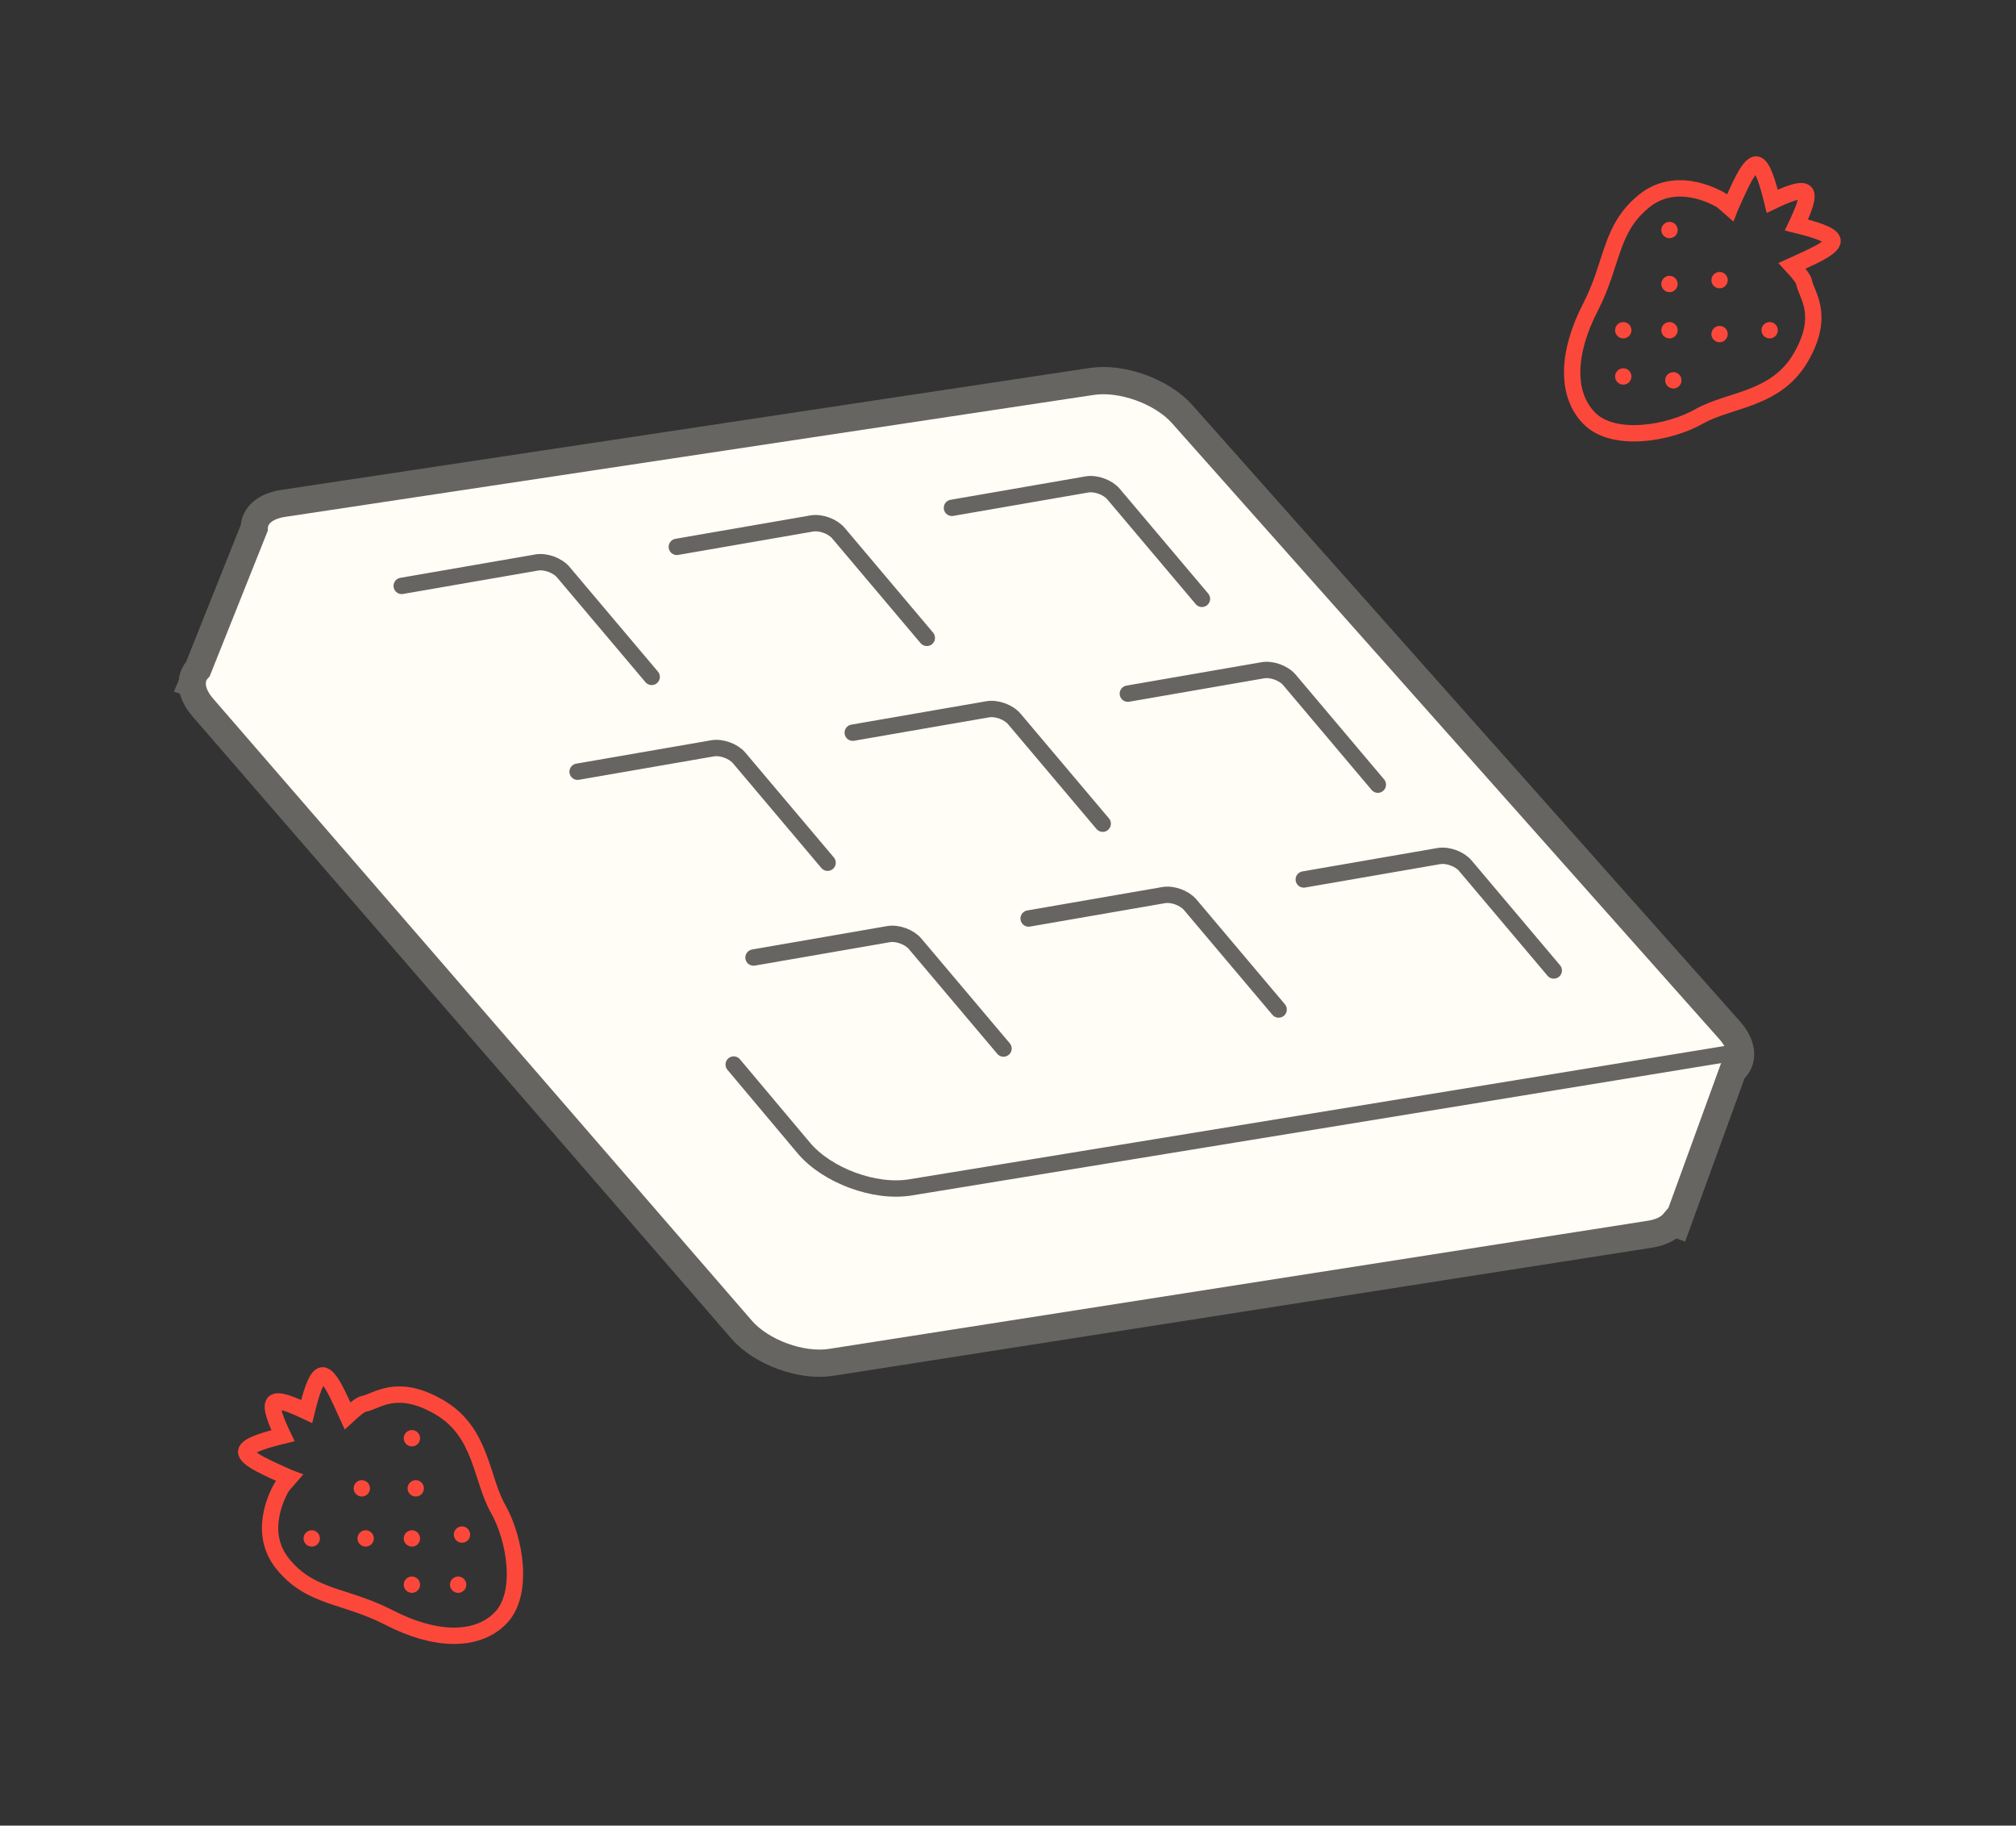 <?xml version="1.0" encoding="UTF-8" standalone="no"?>
<svg width="370px" height="335px" viewBox="0 0 370 335" version="1.1" xmlns="http://www.w3.org/2000/svg" xmlns:xlink="http://www.w3.org/1999/xlink" xmlns:sketch="http://www.bohemiancoding.com/sketch/ns">
    <rect x="0" y="0" width="370" height="335" fill="#333333" stroke="none"/>
    <!-- Generator: Sketch 3.4.2 (15855) - http://www.bohemiancoding.com/sketch -->
    <title>waffle</title>
    <desc>Created with Sketch.</desc>
    <defs></defs>
    <g id="Page-1" stroke="none" stroke-width="1" fill="none" fill-rule="evenodd" sketch:type="MSPage">
        <g id="waffle" sketch:type="MSArtboardGroup">
            <g id="Group" sketch:type="MSLayerGroup" transform="translate(177, 160) rotate(-340) translate(-177, -160) translate(31, 65)" stroke="#666562">
                <path d="M1.93,80.275 L1.073,108.121 C0.685,109.051 0.656,110.019 0.986,110.957 L0.984,111 L1.001,111 C1.462,112.268 2.581,113.48 4.359,114.469 L136.297,187.907 C141.111,190.586 148.949,190.605 153.783,187.937 L286.962,114.439 C288.741,113.457 289.863,112.256 290.329,111 L291,111 L291,81.034 C292.307,78.704 291.268,76.075 287.89,74.251 L154.794,2.375 C149.934,-0.25 142.065,-0.231 137.212,2.412 L5.383,74.213 C2.376,75.851 1.222,78.135 1.93,80.275 Z" id="Rectangle-109" stroke-width="5" fill="#FFFDF5" sketch:type="MSShapeGroup"></path>
                <g id="Path-418-+-Path-418-+-Path-418" transform="translate(115, 61)" stroke-width="3" stroke-linecap="round" sketch:type="MSShapeGroup">
                    <path d="M90,14 L111.812,1.492 C113.249,0.668 115.574,0.666 117.014,1.492 L138.827,14" id="Path-418"></path>
                    <path d="M45,38 L66.812,25.492 C68.249,24.668 70.574,24.666 72.014,25.492 L93.827,38" id="Path-418"></path>
                    <path d="M0,62 L21.812,49.492 C23.249,48.668 25.574,48.666 27.014,49.492 L48.827,62" id="Path-418"></path>
                </g>
                <g id="Path-418-+-Path-418-+-Path-418" transform="translate(73, 40)" stroke-width="3" stroke-linecap="round" sketch:type="MSShapeGroup">
                    <path d="M90,14 L111.812,1.492 C113.249,0.668 115.574,0.666 117.014,1.492 L138.827,14" id="Path-418"></path>
                    <path d="M45,38 L66.812,25.492 C68.249,24.668 70.574,24.666 72.014,25.492 L93.827,38" id="Path-418"></path>
                    <path d="M0,62 L21.812,49.492 C23.249,48.668 25.574,48.666 27.014,49.492 L48.827,62" id="Path-418"></path>
                </g>
                <g id="Path-418-+-Path-418-+-Path-418" transform="translate(31, 19)" stroke-width="3" stroke-linecap="round" sketch:type="MSShapeGroup">
                    <path d="M90,14 L111.812,1.492 C113.249,0.668 115.574,0.666 117.014,1.492 L138.827,14" id="Path-418"></path>
                    <path d="M45,38 L66.812,25.492 C68.249,24.668 70.574,24.666 72.014,25.492 L93.827,38" id="Path-418"></path>
                    <path d="M0,62 L21.812,49.492 C23.249,48.668 25.574,48.666 27.014,49.492 L48.827,62" id="Path-418"></path>
                </g>
                <path d="M288.902,78.523 L156.464,152.796 C150.685,156.038 141.348,155.983 135.606,152.673 L118.297,142.696" id="Path-471" stroke-width="3" stroke-linecap="round" sketch:type="MSShapeGroup"></path>
            </g>
            <g id="Group" sketch:type="MSLayerGroup" transform="translate(311.355, 56.355) rotate(-315) translate(-311.355, -56.355) translate(290.355, 27.355)">
                <path d="M28.041,11.235 C29.164,8.221 31.091,3.599 30.043,2.72 C29.156,1.975 25.903,3.804 23.314,5.367 C22.37,2.727 21.265,-4.38423747e-13 20.232,-4.26325641e-13 C19.195,-4.13728374e-13 18.033,2.793 17.099,5.43 C14.493,3.854 11.165,1.965 10.265,2.72 C9.189,3.623 11.252,8.477 12.358,11.479 C12.391,11.569 12.426,11.656 12.464,11.741 C11.265,11.821 10.529,11.877 10.529,11.877 C10.529,11.877 1.318,13.832 0.446,21.995 C-0.426,30.158 4.472,34.035 7.268,42.802 C10.063,51.569 15.257,57.336 21.579,57.336 C27.901,57.336 33.856,48.937 35.542,42.802 C37.228,36.667 43.404,30.769 41.075,21.995 C38.745,13.221 33.662,13.161 31.709,11.786 C31.258,11.469 29.886,11.303 28.041,11.235 Z" id="Oval-49" stroke="#FC483B" stroke-width="3" sketch:type="MSShapeGroup"></path>
                <circle id="Oval-40" fill="#FC483B" sketch:type="MSShapeGroup" cx="7.5" cy="22.5" r="1.5"></circle>
                <circle id="Oval-40" fill="#FC483B" sketch:type="MSShapeGroup" cx="14.5" cy="29.5" r="1.5"></circle>
                <circle id="Oval-40" fill="#FC483B" sketch:type="MSShapeGroup" cx="14.5" cy="41.5" r="1.5"></circle>
                <circle id="Oval-40" fill="#FC483B" sketch:type="MSShapeGroup" cx="27.5" cy="41.5" r="1.5"></circle>
                <circle id="Oval-40" fill="#FC483B" sketch:type="MSShapeGroup" cx="20.5" cy="22.5" r="1.5"></circle>
                <circle id="Oval-40" fill="#FC483B" sketch:type="MSShapeGroup" cx="20.5" cy="35.5" r="1.5"></circle>
                <circle id="Oval-40" fill="#FC483B" sketch:type="MSShapeGroup" cx="20.5" cy="47.5" r="1.5"></circle>
                <circle id="Oval-40" fill="#FC483B" sketch:type="MSShapeGroup" cx="33.5" cy="22.5" r="1.5"></circle>
                <circle id="Oval-40" fill="#FC483B" sketch:type="MSShapeGroup" cx="27.5" cy="29.5" r="1.5"></circle>
            </g>
            <g id="Group" sketch:type="MSLayerGroup" transform="translate(71.355, 277.355) rotate(-45) translate(-71.355, -277.355) translate(50.355, 248.355)">
                <path d="M28.041,11.235 C29.164,8.221 31.091,3.599 30.043,2.72 C29.156,1.975 25.903,3.804 23.314,5.367 C22.37,2.727 21.265,6.41601212e-13 20.232,6.53699317e-13 C19.195,6.66296584e-13 18.033,2.793 17.099,5.43 C14.493,3.854 11.165,1.965 10.265,2.72 C9.189,3.623 11.252,8.477 12.358,11.479 C12.391,11.569 12.426,11.656 12.464,11.741 C11.265,11.821 10.529,11.877 10.529,11.877 C10.529,11.877 1.318,13.832 0.446,21.995 C-0.426,30.158 4.472,34.035 7.268,42.802 C10.063,51.569 15.257,57.336 21.579,57.336 C27.901,57.336 33.856,48.937 35.542,42.802 C37.228,36.667 43.404,30.769 41.075,21.995 C38.745,13.221 33.662,13.161 31.709,11.786 C31.258,11.469 29.886,11.303 28.041,11.235 Z" id="Oval-49" stroke="#FC483B" stroke-width="3" sketch:type="MSShapeGroup"></path>
                <circle id="Oval-40" fill="#FC483B" sketch:type="MSShapeGroup" cx="7.5" cy="22.5" r="1.5"></circle>
                <circle id="Oval-40" fill="#FC483B" sketch:type="MSShapeGroup" cx="14.5" cy="29.5" r="1.5"></circle>
                <circle id="Oval-40" fill="#FC483B" sketch:type="MSShapeGroup" cx="14.5" cy="41.5" r="1.5"></circle>
                <circle id="Oval-40" fill="#FC483B" sketch:type="MSShapeGroup" cx="27.5" cy="41.5" r="1.5"></circle>
                <circle id="Oval-40" fill="#FC483B" sketch:type="MSShapeGroup" cx="20.5" cy="22.5" r="1.5"></circle>
                <circle id="Oval-40" fill="#FC483B" sketch:type="MSShapeGroup" cx="20.5" cy="35.5" r="1.5"></circle>
                <circle id="Oval-40" fill="#FC483B" sketch:type="MSShapeGroup" cx="20.5" cy="47.5" r="1.5"></circle>
                <circle id="Oval-40" fill="#FC483B" sketch:type="MSShapeGroup" cx="33.5" cy="22.5" r="1.5"></circle>
                <circle id="Oval-40" fill="#FC483B" sketch:type="MSShapeGroup" cx="27.5" cy="29.5" r="1.5"></circle>
            </g>
        </g>
    </g>
</svg>